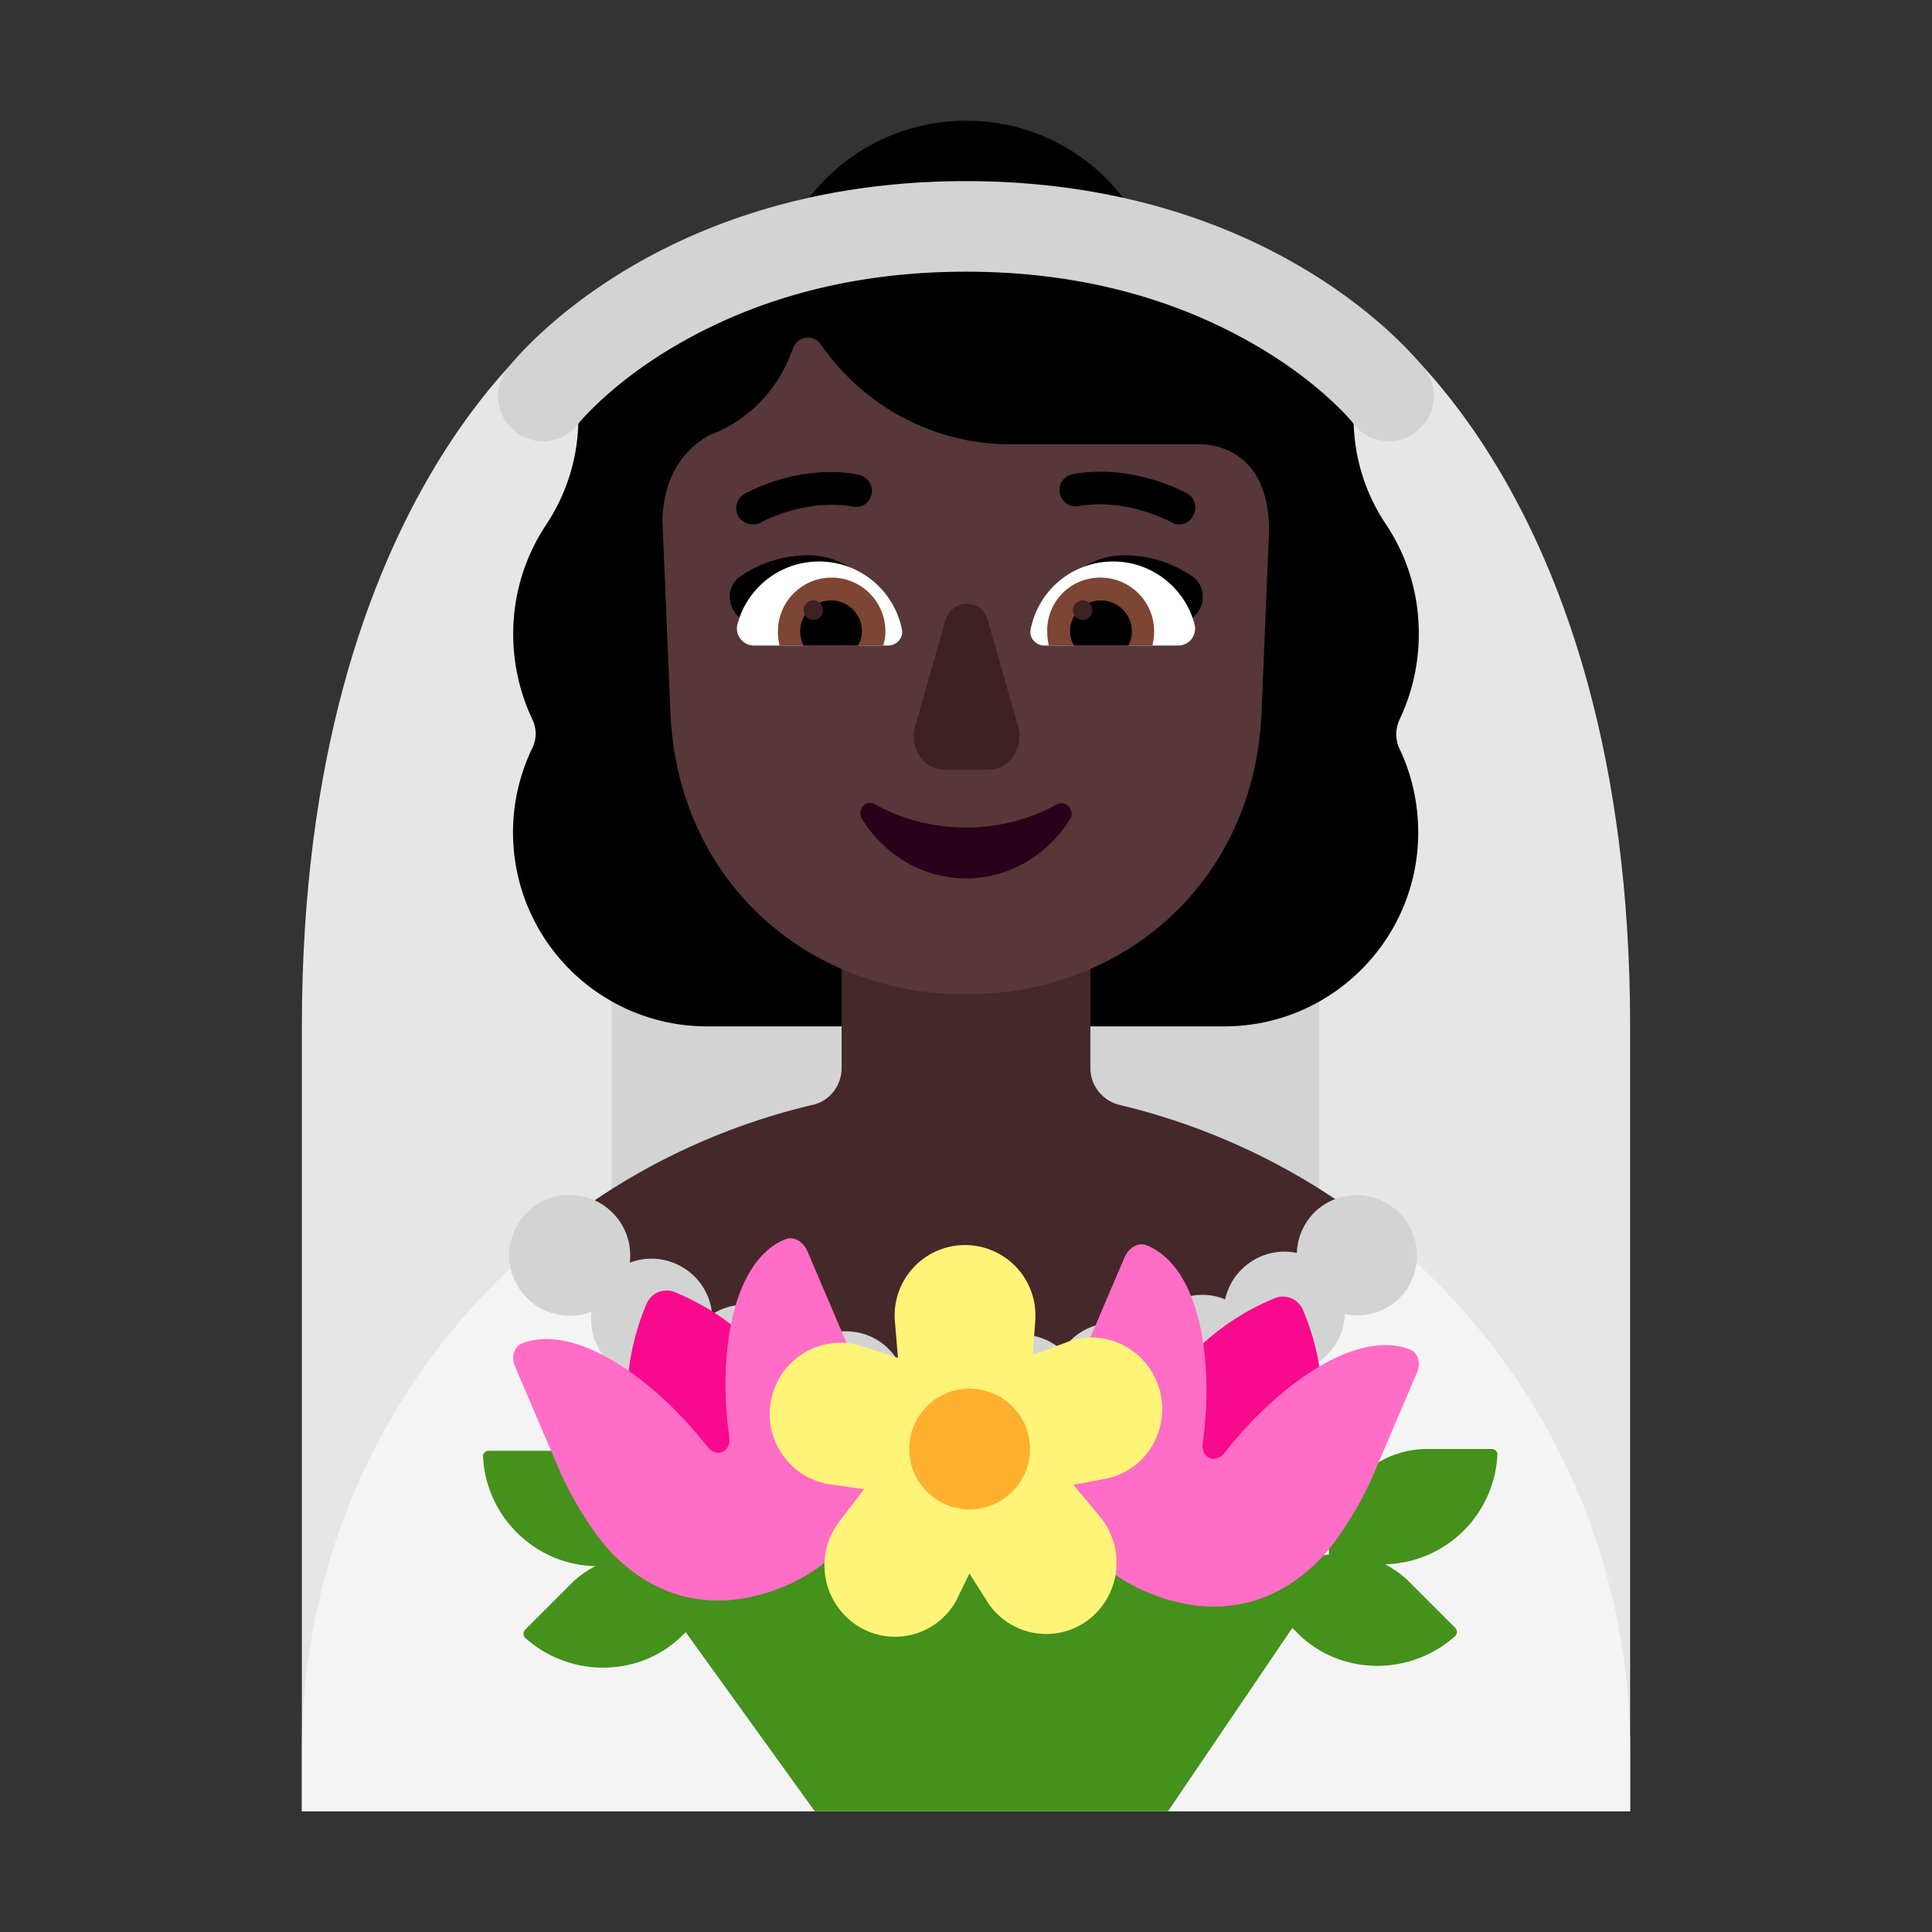 <svg xmlns="http://www.w3.org/2000/svg" xmlns:xlink="http://www.w3.org/1999/xlink" width="32" height="32" viewBox="0 0 32 32"><rect x="0" y="0" width="32" height="32" fill="#333333" stroke="none"/><g fill="none"><path fill="#E6E6E6" d="M27 17c0-8.96-4.402-11.81-4.402-11.81L16 11.69l-6.598-6.5S5 8.04 5 17v13h22z"/><path fill="#D3D3D3" d="M21.85 12H10.13v10.56h11.72z"/><path fill="#000" d="M23.178 11.924c.208-.435.322-.918.322-1.43c0-.672-.199-1.297-.55-1.818a3.16 3.16 0 0 1-.53-1.77v-.01A3.3 3.3 0 0 0 19.126 3.6a.56.56 0 0 1-.454-.227A3.25 3.25 0 0 0 16 2c-1.098 0-2.074.54-2.67 1.373a.55.55 0 0 1-.455.237A3.3 3.3 0 0 0 9.58 6.905v.01c0 .634-.18 1.24-.53 1.77a3.26 3.26 0 0 0-.55 1.81c0 .51.114.994.322 1.43a.54.54 0 0 1 0 .454A3.213 3.213 0 0 0 11.71 17h8.57c1.771 0 3.21-1.44 3.21-3.21c0-.502-.113-.985-.321-1.411a.58.58 0 0 1 .009-.455"/><path fill="#452829" d="M8.975 20.537A10.94 10.94 0 0 1 13.46 18.3c.28-.06.48-.32.48-.61v-2.96c0-1.13.9-2.04 2.02-2.06c1.16-.02 2.1.95 2.1 2.1v2.92c0 .29.2.54.48.61a11 11 0 0 1 4.294 2.086C21.306 21.965 18.74 23 15.83 23c-2.816 0-5.311-.97-6.854-2.463"/><path fill="#F4F4F4" d="M27 29c0-3.42-1.56-6.48-4.01-8.49c-1.53 2-3.9 3.17-6.41 3.17h-1.15c-2.52 0-4.89-1.17-6.41-3.17A10.95 10.95 0 0 0 5 29v1h22z"/><path fill="#D3D3D3" d="M8.714 20.097a1 1 0 0 1 1.414-.027l.003.003c.236.226.336.54.3.841a1 1 0 0 1 .89.086l.007.004a1 1 0 0 1 .467.765a1 1 0 0 1 .891-.096l.008.003a1 1 0 0 1 .611.657a1 1 0 0 1 .856-.27h.009a1 1 0 0 1 .729.525a1 1 0 0 1 .786-.434h.006a1 1 0 0 1 .297.032q.138-.049.293-.056h.003a1 1 0 0 1 .297.033q.138-.05.293-.056h.006a1 1 0 0 1 .716.262a1 1 0 0 1 .627-.435l.008-.002a1 1 0 0 1 .751.133a1 1 0 0 1 .54-.539l.008-.003a1 1 0 0 1 .762-.002a1 1 0 0 1 .434-.625l.007-.005a1 1 0 0 1 .747-.139a1 1 0 0 1 .311-.691l.003-.003a1 1 0 0 1 1.376 1.451l-.003.004a1 1 0 0 1-.892.253a1 1 0 0 1-.456.805l-.009.005a1 1 0 0 1-.92.086a1 1 0 0 1-.593.708l-.009.004a1 1 0 0 1-.92-.08a1 1 0 0 1-.707.591l-.01.002a1 1 0 0 1-.89-.24a1 1 0 0 1-.801.458h-.007a1 1 0 0 1-.296-.032q-.139.048-.294.055h-.003a1 1 0 0 1-.297-.032q-.138.049-.293.056h-.007a1 1 0 0 1-.925-.535a1 1 0 0 1-.982.422l-.011-.002a1 1 0 0 1-.802-.707a1 1 0 0 1-1.047.22l-.01-.003a1 1 0 0 1-.647-.853a1 1 0 0 1-1.07.007l-.01-.006a1 1 0 0 1-.462-.968a1 1 0 0 1-1.052-.213l-.004-.003a1 1 0 0 1-.027-1.415"/><path fill="#44911B" d="M23.621 24c-.88.01-1.61.75-1.61 1.65v.097a2 2 0 0 0-.194.034c-.122-.477-.614-.868-1.256-.861l-8.4.1c-.597.006-1.054.354-1.2.786a2 2 0 0 0-.17-.029v-.097c0-.9-.73-1.64-1.61-1.65h-1.09c-.05 0-.1.05-.09.1c.05.987.86 1.79 1.862 1.81a1.6 1.6 0 0 0-.392.28l-.77.77c-.04.04-.04.1 0 .14c.75.67 1.91.66 2.62-.06l.036-.036L13.495 30h5.851l2.059-3.037l.076.077c.71.72 1.87.73 2.62.06c.04-.04.04-.1 0-.14l-.77-.77a1.6 1.6 0 0 0-.39-.28a1.91 1.91 0 0 0 1.86-1.81c.01-.05-.04-.1-.09-.1z"/><path fill="#F70A8D" d="m14.06 25.233l-2.71 1.12l-.66-1.61c-.41-1.01-.41-2.14.02-3.15a.36.36 0 0 1 .47-.19c1 .41 1.8 1.21 2.21 2.21zm4.17.101l2.71 1.12l.66-1.61c.41-1.01.41-2.14-.02-3.15a.36.36 0 0 0-.47-.19c-1 .41-1.8 1.21-2.21 2.21z"/><path fill="#FF6DC6" d="M8.634 22.256c-.122.058-.173.225-.101.381l.731 1.713c.204.47.6 1.126.936 1.44c.813.792 1.799.88 2.734.508c1.017-.401 1.657-1.262 1.555-2.486c-.02-.294-.193-.842-.294-1.135l-.061-.157l-.061-.157l-.702-1.644c-.07-.157-.223-.245-.356-.196c-.894.353-1.128 1.919-.935 3.29c.03.234-.213.342-.366.146c-.864-1.106-2.185-2.065-3.08-1.703m14.732.1c.122.059.173.225.102.382l-.732 1.713c-.204.47-.6 1.125-.936 1.438c-.813.793-1.799.881-2.734.51c-1.017-.402-1.657-1.263-1.555-2.487c.02-.293.193-.842.294-1.135l.061-.157l.061-.157l.702-1.644c.07-.156.223-.244.355-.196c.895.353 1.129 1.919.936 3.29c-.03.234.213.342.366.146c.864-1.106 2.185-2.065 3.08-1.703"/><path fill="#FFF478" d="M12.78 23.159a1.166 1.166 0 0 1 1.502-.86l.591.192l-.05-.597a1.166 1.166 0 1 1 2.324-.02l-.04.567l.572-.213c.64-.243 1.352.132 1.533.81c.17.657-.241 1.334-.912 1.456l-.521.1l.44.527a1.193 1.193 0 0 1-.22 1.73a1.16 1.16 0 0 1-1.673-.365l-.27-.425l-.21.435a1.156 1.156 0 0 1-1.654.425a1.19 1.19 0 0 1-.29-1.72l.41-.535l-.57-.081a1.176 1.176 0 0 1-.963-1.426"/><path fill="#FFB02E" d="M16.06 25a1 1 0 1 0 0-2a1 1 0 0 0 0 2"/><path fill="#573739" d="M19.911 7.36h-3.172a3.82 3.82 0 0 1-3.144-1.657a.258.258 0 0 0-.455.057l-.076.189c-.236.55-.662.975-1.193 1.212c-.028.01-.066.028-.104.038c-.227.123-.776.483-.795 1.43l.132 3.163c.114 2.803 2.273 4.678 4.896 4.678s4.782-1.875 4.896-4.678l.123-3.012c0-1.325-.928-1.42-1.108-1.42"/><path fill="#000" d="M13.396 9.197c.559 0 1.013.388 1.307.824q-.345.103-.676.197c-.444.127-.877.25-1.332.409l-.473-.426c-.19-.18-.18-.502.038-.654a2 2 0 0 1 1.136-.35m5.218 0c-.56 0-1.023.388-1.307.824q.369.111.727.213c.422.121.84.242 1.28.393l.474-.426c.19-.18.18-.502-.038-.654a2 2 0 0 0-1.136-.35"/><path fill="#fff" d="M13.566 9.3c-.653 0-1.202.446-1.354 1.052c-.038.17.095.34.275.34h2.225c.142 0 .256-.132.227-.264A1.4 1.4 0 0 0 13.566 9.3m4.868 0c.653 0 1.202.446 1.354 1.052a.28.28 0 0 1-.265.34h-2.226c-.142 0-.255-.132-.227-.264A1.39 1.39 0 0 1 18.434 9.3"/><path fill="#7D4533" d="M12.885 10.457a.89.89 0 1 1 1.78 0c0 .075-.01.16-.038.236h-1.714a1 1 0 0 1-.029-.236m6.232 0a.89.89 0 0 0-.89-.89a.875.875 0 0 0-.881.89c0 .085.01.16.028.236h1.714a1 1 0 0 0 .029-.236"/><path fill="#000" d="M13.765 9.945a.51.51 0 0 1 .511.511a.43.43 0 0 1-.066.237h-.9a.513.513 0 0 1 .455-.748m4.47 0a.51.51 0 0 0-.511.511c0 .085.018.161.066.237h.9a.513.513 0 0 0-.455-.748"/><path fill="#3D2123" d="M13.633 10.106a.16.16 0 1 1-.322 0a.16.16 0 0 1 .322 0m4.46 0a.16.16 0 1 1-.322 0a.16.16 0 0 1 .322 0m-2.439.184l-.496 1.738c-.103.356.14.722.487.722h.73c.345 0 .589-.366.486-.722l-.496-1.738c-.103-.387-.599-.387-.71 0"/><path fill="#290118" d="M16 13.706c-.55 0-1.07-.14-1.508-.385c-.153-.085-.306.096-.214.246c.367.587.999.982 1.722.982c.724 0 1.356-.395 1.723-.982c.092-.15-.071-.32-.214-.246a3.1 3.1 0 0 1-1.509.385"/><path fill="#000" d="M19.4 8.648a.22.22 0 0 0 .132.038c.095 0 .18-.047.227-.142a.265.265 0 0 0-.094-.37c-.029-.018-.9-.501-1.894-.321a.267.267 0 0 0-.218.312c.028.152.17.246.313.218c.736-.13 1.4.2 1.516.257zm-7.17-.095a.28.28 0 0 0 .238.133a.3.3 0 0 0 .132-.029c.01-.01.73-.407 1.534-.265a.256.256 0 0 0 .303-.218c.029-.142-.075-.284-.217-.312c-.954-.182-1.785.263-1.886.317l-.008.005a.273.273 0 0 0-.095.37"/><path fill="#D3D3D3" d="M8.992 7.31a.72.72 0 0 1-.455-.16a.745.745 0 0 1-.129-1.05c.1-.13 2.454-3.1 7.59-3.1s7.49 2.97 7.59 3.1c.257.33.198.8-.129 1.05a.734.734 0 0 1-1.039-.13c-.01-.02-.524-.65-1.553-1.26c-1.396-.83-3.028-1.26-4.869-1.26s-3.473.43-4.868 1.26c-1.04.62-1.554 1.26-1.554 1.26a.74.74 0 0 1-.584.29"/></g></svg>